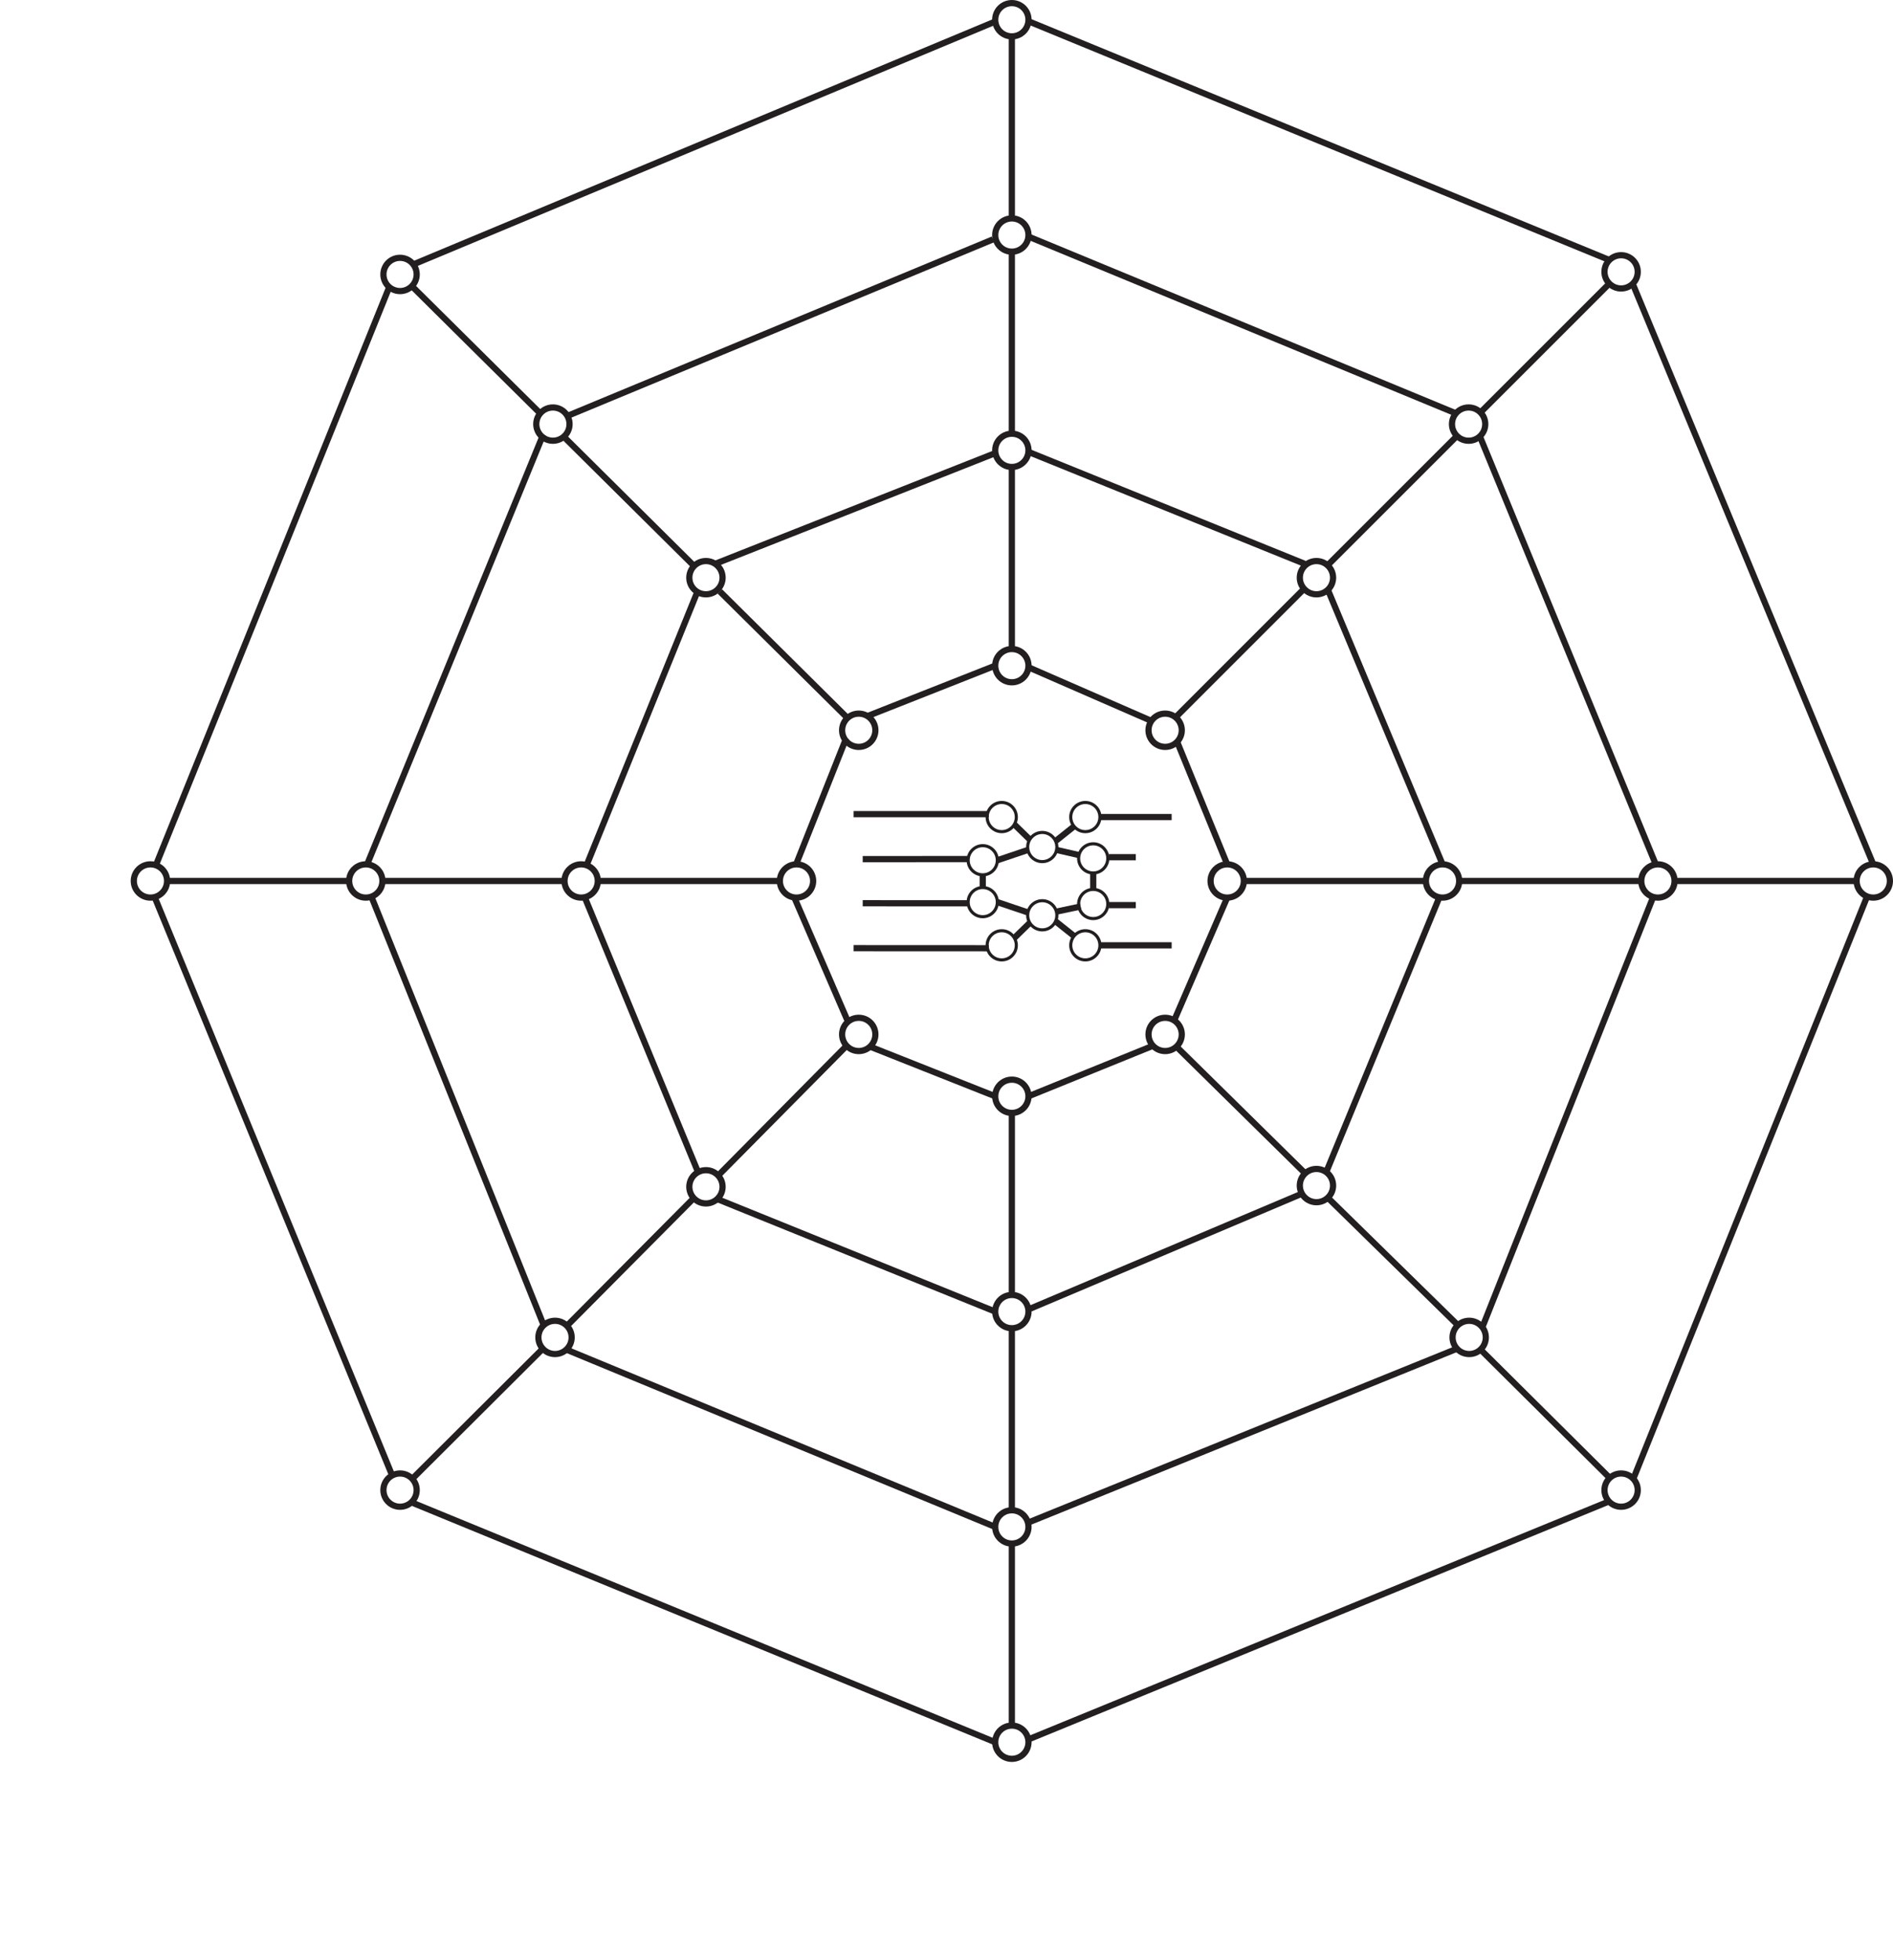 <svg xmlns="http://www.w3.org/2000/svg" viewBox="0 0 305.02 315.89"><defs><style>.cls-1,.cls-2{fill:none;stroke:#231f20;stroke-miterlimit:10;}.cls-2{stroke-width:0.5px;}</style></defs><g id="_8web" data-name="8web"><circle class="cls-1" cx="163.04" cy="3.18" r="2.68"/><circle class="cls-1" cx="163.04" cy="280.78" r="2.68"/><circle class="cls-1" cx="64.46" cy="240.15" r="2.68"/><circle class="cls-1" cx="89.43" cy="215.54" r="2.68"/><circle class="cls-1" cx="113.75" cy="191.27" r="2.68"/><circle class="cls-1" cx="163.04" cy="246.08" r="2.68"/><circle class="cls-1" cx="163.04" cy="211.38" r="2.68"/><circle class="cls-1" cx="163.04" cy="176.68" r="2.68"/><circle class="cls-1" cx="187.74" cy="166.71" r="2.68"/><circle class="cls-1" cx="212.12" cy="191.07" r="2.68"/><circle class="cls-1" cx="236.73" cy="215.54" r="2.68"/><circle class="cls-1" cx="261.21" cy="240.15" r="2.68"/><circle class="cls-1" cx="24.24" cy="141.98" r="2.68"/><circle class="cls-1" cx="58.94" cy="141.98" r="2.68"/><circle class="cls-1" cx="93.64" cy="141.98" r="2.68"/><circle class="cls-1" cx="128.34" cy="141.98" r="2.68"/><circle class="cls-1" cx="64.46" cy="44.23" r="2.68"/><circle class="cls-1" cx="89.09" cy="68.35" r="2.68"/><circle class="cls-1" cx="113.75" cy="93.1" r="2.68"/><circle class="cls-1" cx="138.37" cy="117.69" r="2.68"/><circle class="cls-1" cx="301.84" cy="141.98" r="2.68"/><circle class="cls-1" cx="267.14" cy="141.98" r="2.68"/><circle class="cls-1" cx="232.44" cy="141.98" r="2.68"/><circle class="cls-1" cx="197.74" cy="141.98" r="2.68"/><circle class="cls-1" cx="163.04" cy="107.28" r="2.68"/><circle class="cls-1" cx="163.04" cy="72.58" r="2.68"/><circle class="cls-1" cx="163.04" cy="37.88" r="2.68"/><circle class="cls-1" cx="187.74" cy="117.69" r="2.68"/><circle class="cls-1" cx="212.12" cy="93.1" r="2.68"/><circle class="cls-1" cx="236.64" cy="68.35" r="2.68"/><circle class="cls-1" cx="261.21" cy="43.81" r="2.68"/><circle class="cls-1" cx="138.37" cy="166.71" r="2.68"/><line class="cls-1" x1="140.2" y1="168.68" x2="160.36" y2="176.68"/><line class="cls-1" x1="115.57" y1="193.24" x2="160.36" y2="211.38"/><line class="cls-1" x1="91.25" y1="217.5" x2="160.36" y2="246.08"/><line class="cls-1" x1="66.29" y1="242.12" x2="160.36" y2="280.78"/><line class="cls-1" x1="165.72" y1="176.68" x2="185.77" y2="168.54"/><line class="cls-1" x1="166.01" y1="210.9" x2="209.79" y2="192.37"/><line class="cls-1" x1="165.97" y1="245.26" x2="234.77" y2="217.36"/><line class="cls-1" x1="165.72" y1="280.32" x2="259.24" y2="241.98"/><line class="cls-1" x1="189.07" y1="164.75" x2="197.74" y2="144.67"/><line class="cls-1" x1="213.63" y1="189.06" x2="231.92" y2="144.62"/><line class="cls-1" x1="238.9" y1="213.78" x2="266.38" y2="144.55"/><line class="cls-1" x1="263.18" y1="238.33" x2="300.85" y2="144.47"/><line class="cls-1" x1="185.52" y1="116.18" x2="165.44" y2="107.42"/><line class="cls-1" x1="210.23" y1="90.87" x2="165.44" y2="72.72"/><line class="cls-1" x1="234.55" y1="66.6" x2="165.45" y2="38.02"/><line class="cls-1" x1="259.52" y1="41.99" x2="165.45" y2="3.32"/><line class="cls-1" x1="197.74" y1="139.3" x2="189.67" y2="119.54"/><line class="cls-1" x1="232.44" y1="139.3" x2="213.96" y2="95.05"/><line class="cls-1" x1="266.79" y1="139.3" x2="238.45" y2="70.32"/><line class="cls-1" x1="301.84" y1="139.3" x2="263.08" y2="45.73"/><line class="cls-1" x1="128.06" y1="144.81" x2="136.66" y2="164.72"/><line class="cls-1" x1="94.28" y1="144.76" x2="112.48" y2="188.91"/><line class="cls-1" x1="59.93" y1="144.72" x2="87.6" y2="213.57"/><line class="cls-1" x1="24.87" y1="144.47" x2="63.19" y2="237.79"/><line class="cls-1" x1="136.34" y1="118.98" x2="128.34" y2="139.14"/><line class="cls-1" x1="112.36" y1="95.4" x2="94.64" y2="139.14"/><line class="cls-1" x1="87.52" y1="70.04" x2="59.16" y2="139.3"/><line class="cls-1" x1="62.72" y1="46.26" x2="25.24" y2="139.14"/><line class="cls-1" x1="160.36" y1="107.28" x2="140" y2="115.32"/><line class="cls-1" x1="160.36" y1="73.03" x2="115.46" y2="90.78"/><line class="cls-1" x1="160" y1="38.58" x2="91.77" y2="66.89"/><line class="cls-1" x1="160.25" y1="3.52" x2="66.39" y2="42.7"/></g><g id="_8lines" data-name="8lines"><line class="cls-1" x1="200.42" y1="141.98" x2="229.76" y2="141.98"/><line class="cls-1" x1="235.12" y1="141.98" x2="264.46" y2="141.98"/><line class="cls-1" x1="269.82" y1="141.98" x2="299.16" y2="141.98"/><line class="cls-1" x1="189.42" y1="115.61" x2="210.13" y2="94.89"/><line class="cls-1" x1="213.91" y1="91.11" x2="234.76" y2="70.26"/><line class="cls-1" x1="238.55" y1="66.47" x2="259.31" y2="45.71"/><line class="cls-1" x1="163.04" y1="104.6" x2="163.04" y2="75.27"/><line class="cls-1" x1="163.04" y1="69.9" x2="163.04" y2="40.57"/><line class="cls-1" x1="163.04" y1="35.2" x2="163.04" y2="5.87"/><line class="cls-1" x1="136.56" y1="115.72" x2="115.98" y2="95.31"/><line class="cls-1" x1="111.84" y1="91.22" x2="90.96" y2="70.5"/><line class="cls-1" x1="87.04" y1="66.62" x2="66.36" y2="46.11"/><line class="cls-1" x1="125.66" y1="141.98" x2="96.32" y2="141.98"/><line class="cls-1" x1="90.96" y1="141.98" x2="61.62" y2="141.98"/><line class="cls-1" x1="56.26" y1="141.98" x2="26.92" y2="141.98"/><line class="cls-1" x1="136.41" y1="168.54" x2="115.72" y2="189.45"/><line class="cls-1" x1="111.78" y1="193.1" x2="91.54" y2="213.48"/><line class="cls-1" x1="87.46" y1="217.36" x2="66.43" y2="238.33"/><line class="cls-1" x1="189.56" y1="168.68" x2="210.3" y2="189.1"/><line class="cls-1" x1="213.95" y1="193.03" x2="234.91" y2="213.57"/><line class="cls-1" x1="238.56" y1="217.5" x2="259.38" y2="238.19"/><line class="cls-1" x1="163.04" y1="179.37" x2="163.04" y2="208.7"/><line class="cls-1" x1="163.04" y1="214.06" x2="163.04" y2="243.4"/><line class="cls-1" x1="163.04" y1="248.77" x2="163.04" y2="278.1"/></g><g id="spidercircuit"><line class="cls-1" x1="170.11" y1="148.5" x2="173.07" y2="150.86"/><line class="cls-1" x1="178.65" y1="145.87" x2="183.01" y2="145.87"/><line class="cls-1" x1="177.23" y1="152.35" x2="188.79" y2="152.35"/><circle class="cls-2" cx="176.15" cy="145.69" r="2.35"/><circle class="cls-2" cx="174.88" cy="152.35" r="2.35"/><line class="cls-1" x1="165.89" y1="148.77" x2="163.37" y2="151.23"/><line class="cls-1" x1="156" y1="145.58" x2="139.01" y2="145.57"/><line class="cls-1" x1="159.33" y1="152.82" x2="137.54" y2="152.81"/><circle class="cls-2" cx="161.41" cy="152.35" r="2.35"/><circle class="cls-2" cx="167.94" cy="147.51" r="2.35"/><circle class="cls-2" cx="158.35" cy="145.39" r="2.35"/><line class="cls-1" x1="174.13" y1="146.09" x2="170.21" y2="146.92"/><line class="cls-1" x1="160.7" y1="145.39" x2="165.59" y2="147.04"/><line class="cls-1" x1="170.11" y1="135.53" x2="173.07" y2="133.17"/><line class="cls-1" x1="178.65" y1="138.15" x2="183.01" y2="138.15"/><line class="cls-1" x1="177.23" y1="131.68" x2="188.79" y2="131.68"/><circle class="cls-2" cx="176.15" cy="138.34" r="2.35"/><circle class="cls-2" cx="174.88" cy="131.68" r="2.35"/><line class="cls-1" x1="165.89" y1="135.26" x2="163.37" y2="132.8"/><line class="cls-1" x1="156" y1="138.45" x2="139.01" y2="138.46"/><line class="cls-1" x1="159.33" y1="131.21" x2="137.54" y2="131.21"/><circle class="cls-2" cx="161.41" cy="131.68" r="2.35"/><circle class="cls-2" cx="167.94" cy="136.51" r="2.35"/><circle class="cls-2" cx="158.35" cy="138.64" r="2.35"/><line class="cls-1" x1="173.86" y1="137.81" x2="170.29" y2="136.99"/><line class="cls-1" x1="160.7" y1="138.64" x2="165.59" y2="136.99"/><line class="cls-1" x1="158.35" y1="143.04" x2="158.35" y2="140.99"/><line class="cls-1" x1="176.15" y1="143.34" x2="176.15" y2="140.69"/></g></svg>